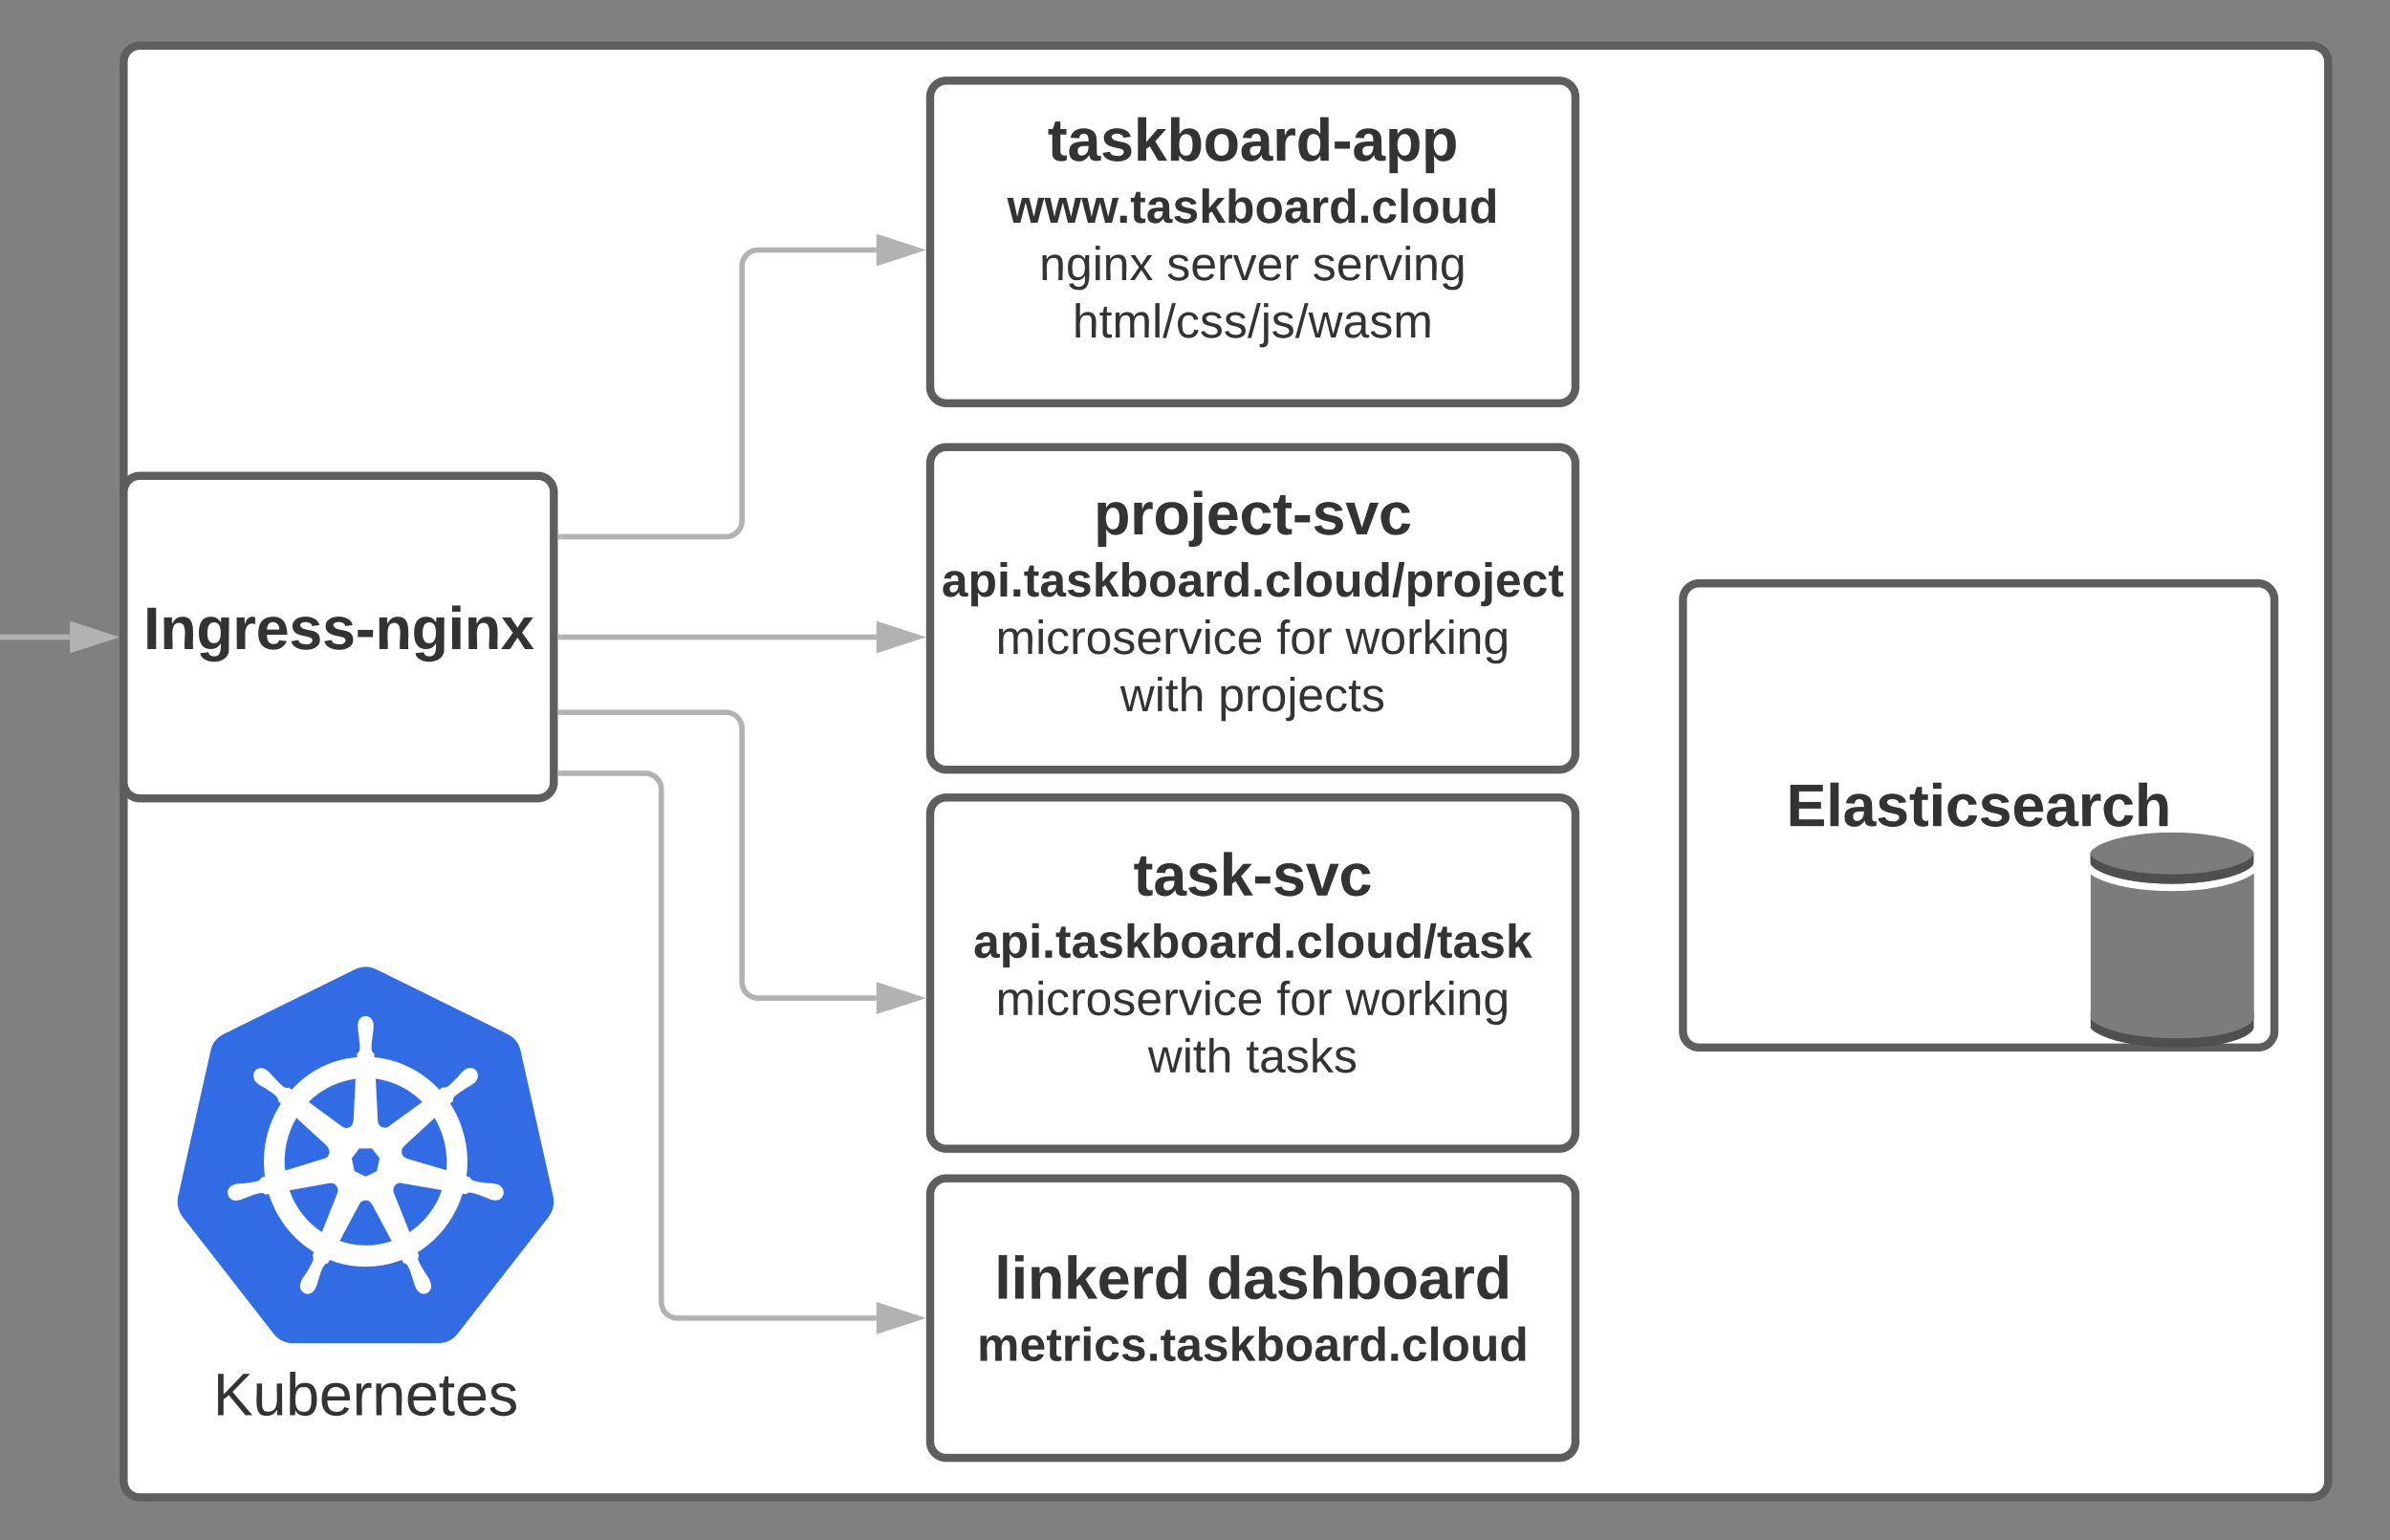 <svg xmlns="http://www.w3.org/2000/svg" xmlns:xlink="http://www.w3.org/1999/xlink" xmlns:lucid="lucid" width="889" height="573"><rect width="100%" height="100%" fill="#808080" stroke="none"/><g transform="translate(-634 -183)" lucid:page-tab-id="0_0"><path d="M680 206c0-3.3 2.7-6 6-6h808c3.3 0 6 2.7 6 6v528c0 3.3-2.7 6-6 6H686c-3.3 0-6-2.7-6-6z" stroke="#5e5e5e" stroke-width="3" fill="#fff"/><path d="M769.58 542.67c-1.4.14-2.52.42-3.64.98l-48.58 23.94c-2.66 1.25-4.48 3.5-5.04 6.43l-12.04 53.9c-.56 2.52-.14 5.04 1.26 7.28.14.3.28.43.56.7l33.6 43.13c1.82 2.38 4.34 3.64 7.28 3.64h54.04c2.94 0 5.46-1.26 7.28-3.64l33.6-43.12c1.82-2.37 2.52-5.17 1.82-8.1l-12.04-53.77c-.56-2.94-2.38-5.18-5.04-6.44l-48.58-23.95c-1.54-.7-2.94-1.12-4.48-.98z" stroke="#fff" stroke-width="0" fill="#326ce5"/><path d="M770 561c-1.64 0-2.87 1.45-2.87 3.3v.94c0 1.03.2 1.86.3 2.8.3 2.06.52 3.8.42 5.47-.2.63-.62 1.14-1.03 1.56v1.24c-1.74.2-3.5.4-5.34.82-7.5 1.76-14.05 5.8-18.98 11.26-.3-.2-.92-.62-1.02-.82-.52.1-1.03.3-1.75-.1-1.33-.94-2.46-2.17-3.9-3.72-.72-.73-1.13-1.35-1.95-2.07-.2-.2-.4-.4-.6-.52-.63-.5-1.35-.82-2.07-.82-.9 0-1.73.3-2.34 1.03-1.03 1.34-.62 3.3.7 4.44l.12.1c.1.1.4.3.5.42.93.62 1.65 1.03 2.47 1.44 1.75 1.14 3.18 2.07 4.3 3.2.52.52.52 1.35.63 1.76l.92.83c-5.03 7.75-7.3 17.36-5.95 27.07l-1.23.42c-.3.4-.72 1.03-1.23 1.24-1.55.5-3.2.72-5.25.93-.92.1-1.74 0-2.77.2-.2 0-.5.12-.82.22-1.74.4-2.87 2.07-2.46 3.62.3 1.65 1.95 2.58 3.7 2.27 0 0 .1 0 .1-.1.3 0 .6-.1.82-.1.92-.3 1.64-.72 2.56-1.03 1.95-.72 3.5-1.34 5.13-1.55.63-.1 1.35.4 1.65.62l1.24-.3c2.96 9.4 9 16.94 16.8 21.7l-.5 1.23c.2.52.4 1.24.2 1.76-.5 1.44-1.53 3.1-2.56 4.85-.62.83-1.13 1.45-1.64 2.38-.1.2-.2.62-.3.83-.83 1.64-.2 3.5 1.22 4.22 1.44.73 3.18 0 4-1.65.1-.2.3-.52.4-.83.42-.93.53-1.75.83-2.68.72-1.97 1.13-4.14 2.26-5.38.32-.4.73-.5 1.24-.62l.62-1.24c6.77 2.7 14.36 3.3 21.96 1.55 1.64-.4 3.38-.93 4.92-1.55.2.42.62 1.04.62 1.14.5.2 1.13.3 1.54.93.82 1.44 1.33 3.1 1.95 5.05.3.93.5 1.86.92 2.8.1.2.2.5.3.72.83 1.65 2.57 2.48 4 1.75 1.45-.72 2.06-2.58 1.24-4.23-.1-.32-.2-.63-.3-.84-.5-.93-1.02-1.55-1.54-2.38-1.13-1.86-2.05-3.3-2.66-4.85-.2-.73.1-1.24.3-1.76-.2-.1-.4-.83-.5-1.14 8-4.96 13.94-12.8 16.7-21.8.43 0 1.04.2 1.35.2.4-.3.82-.72 1.54-.6 1.63.2 3.17.8 5.12 1.54.92.3 1.64.72 2.56 1.03.2.1.52.1.82.2h.1c1.75.42 3.4-.6 3.7-2.16.4-1.66-.72-3.3-2.46-3.72-.2 0-.62-.1-.82-.2-1.03-.22-1.85-.1-2.77-.22-2.06-.2-3.7-.4-5.24-.93-.6-.2-1-.93-1.22-1.24l-1.23-.4c.62-4.56.5-9.2-.6-13.96-1.04-4.75-2.9-9.2-5.45-13.02.3-.3.92-.83 1.02-.93.1-.62 0-1.14.62-1.76 1.13-1.03 2.56-1.96 4.3-3.1.83-.5 1.55-.82 2.37-1.44.2-.2.52-.42.73-.52 1.33-1.13 1.64-3.2.72-4.44-1.03-1.34-2.98-1.45-4.42-.3-.2.2-.4.4-.6.5-.83.73-1.24 1.45-1.96 2.18-1.44 1.44-2.57 2.68-3.9 3.6-.62.32-1.44.22-1.75.22l-1.12.82c-6.37-6.8-14.88-11.15-24.22-12.08v-1.35c-.4-.3-.92-.62-1.03-1.44-.1-1.65.1-3.4.42-5.47.1-.93.3-1.76.3-2.8v-.92c0-1.85-1.23-3.3-2.87-3.3zm-3.7 23.25l-.8 15.8h-.12c0 1.46-1.13 2.6-2.56 2.6-.52 0-1.03-.2-1.44-.52h-.1l-12.52-9.2c3.9-3.93 8.82-6.72 14.47-8.06 1.02-.3 2.05-.4 3.08-.62zm7.4 0c6.56.83 12.72 3.93 17.44 8.68l-12.52 9.1c-1.13.82-2.67.6-3.5-.52-.4-.4-.6-.92-.6-1.44zm-29.45 14.57l11.5 10.54-.1.1c1 .93 1.22 2.48.4 3.62-.4.52-.83.72-1.34.93h-.1l-14.56 4.45c-.82-7.02.82-13.95 4.2-19.63zm51.4 0c1.75 2.9 2.98 6 3.8 9.5.72 3.42.92 6.72.6 10.03L785.3 614v-.1c-1.35-.3-2.17-1.75-1.86-3.1.2-.6.4-1.03.82-1.44l11.4-10.54zm-28 11.37h4.7l2.88 3.7-1.02 4.76-4.2 2.07-4.2-2.07-1.03-4.75zM782.7 623c.1 0 .3 0 .52.1h.1l15.08 2.6c-2.15 6.4-6.46 11.97-12.1 15.7l-5.85-14.68c-.52-1.24 0-2.8 1.23-3.4.3-.22.6-.22 1.02-.32zm-25.55.1c1.24 0 2.26.83 2.47 2.07.2.52.1 1.14-.1 1.65l-5.75 14.57c-5.55-3.62-9.86-9-12.12-15.6l14.98-2.7h.5zm12.73 6.4c.4-.1.82 0 1.23.22.5.3.92.62 1.13 1.13h.1l7.4 13.85c-1.04.3-1.96.62-3 .83-5.63 1.34-11.27.93-16.4-.93l7.38-13.75c.4-.82 1.23-1.34 2.16-1.34z" stroke="#fff" stroke-width=".05" fill="#fff"/><use xlink:href="#a" transform="matrix(1,0,0,1,670,691.667) translate(43.241 17.778)"/><path d="M680 366c0-3.3 2.7-6 6-6h148c3.3 0 6 2.7 6 6v108c0 3.3-2.7 6-6 6H686c-3.3 0-6-2.7-6-6z" stroke="#5e5e5e" stroke-width="3" fill="#fff"/><use xlink:href="#b" transform="matrix(1,0,0,1,692,372) translate(-4.654 52.444)"/><path d="M980 219c0-3.3 2.7-6 6-6h228c3.3 0 6 2.7 6 6v108c0 3.3-2.7 6-6 6H986c-3.3 0-6-2.7-6-6z" stroke="#5e5e5e" stroke-width="3" fill="#fff"/><use xlink:href="#c" transform="matrix(1,0,0,1,992,225) translate(31.673 17.778)"/><use xlink:href="#d" transform="matrix(1,0,0,1,992,225) translate(16.642 40.889)"/><use xlink:href="#e" transform="matrix(1,0,0,1,992,225) translate(28.617 62.222)"/><use xlink:href="#f" transform="matrix(1,0,0,1,992,225) translate(75.975 62.222)"/><use xlink:href="#g" transform="matrix(1,0,0,1,992,225) translate(130.198 62.222)"/><use xlink:href="#h" transform="matrix(1,0,0,1,992,225) translate(40.963 83.556)"/><path d="M980 355.33c0-3.3 2.7-6 6-6h228c3.3 0 6 2.7 6 6v108c0 3.32-2.7 6-6 6H986c-3.3 0-6-2.68-6-6z" stroke="#5e5e5e" stroke-width="3" fill="#fff"/><use xlink:href="#i" transform="matrix(1,0,0,1,992,361.333) translate(48.864 20.444)"/><use xlink:href="#j" transform="matrix(1,0,0,1,992,361.333) translate(-7.778 43.556)"/><use xlink:href="#k" transform="matrix(1,0,0,1,992,361.333) translate(12.42 64.889)"/><use xlink:href="#l" transform="matrix(1,0,0,1,992,361.333) translate(116.864 64.889)"/><use xlink:href="#m" transform="matrix(1,0,0,1,992,361.333) translate(142.494 64.889)"/><use xlink:href="#n" transform="matrix(1,0,0,1,992,361.333) translate(58.716 86.222)"/><use xlink:href="#o" transform="matrix(1,0,0,1,992,361.333) translate(95.16 86.222)"/><path d="M980 485.67c0-3.32 2.7-6 6-6h228c3.3 0 6 2.68 6 6v118.66c0 3.32-2.7 6-6 6H986c-3.3 0-6-2.68-6-6z" stroke="#5e5e5e" stroke-width="3" fill="#fff"/><use xlink:href="#p" transform="matrix(1,0,0,1,992,491.667) translate(63.617 24.465)"/><use xlink:href="#q" transform="matrix(1,0,0,1,992,491.667) translate(4.025 47.576)"/><use xlink:href="#k" transform="matrix(1,0,0,1,992,491.667) translate(12.42 68.91)"/><use xlink:href="#l" transform="matrix(1,0,0,1,992,491.667) translate(116.864 68.91)"/><use xlink:href="#m" transform="matrix(1,0,0,1,992,491.667) translate(142.494 68.91)"/><use xlink:href="#n" transform="matrix(1,0,0,1,992,491.667) translate(69.037 90.243)"/><use xlink:href="#r" transform="matrix(1,0,0,1,992,491.667) translate(105.481 90.243)"/><path d="M1260 406c0-3.3 2.7-6 6-6h208c3.3 0 6 2.7 6 6v160.67c0 3.3-2.7 6-6 6h-208c-3.3 0-6-2.7-6-6z" stroke="#5e5e5e" stroke-width="3" fill="#fff"/><use xlink:href="#s" transform="matrix(1,0,0,1,1272,412) translate(26.457 78.309)"/><path d="M1472.3 500v3.94c0 1.8-5 4.77-14.4 6.47-5.28.94-10.56 1.38-15.9 1.37-19.6 0-30.4-5.15-30.4-7.8V500c0 2.64 10.68 7.8 30.4 7.8 5.65.03 10.38-.36 15.96-1.32 9.35-1.77 14.33-4.68 14.33-6.48z" fill="#4f4f4f"/><path d="M1480 531.23v3.47c-.53 21.45-18 38.37-39 37.8-20.28-.6-36.47-17.1-37-37.8v-3.47h76z" fill-opacity="0"/><path d="M1472.04 500.73v4c-1.04 1.74-5.9 4.2-14.16 5.66-5.22.94-10.57 1.37-15.9 1.37-19.63 0-30.38-5.16-30.38-7.77v-4c0 2.62 10.7 7.78 30.37 7.78 5.65.07 10.45-.37 15.97-1.3 8.33-1.46 13.12-3.93 14.22-5.75m.06 58.5c.06-.16.12-.3.12-.52v6.62l-.06.3c-.06.06-.12.2-.18.35v.08l-.2.2-.23.38-.24.3-.43.28-.36.3-.43.36-.47.22-.6.36-.5.3-.85.36-.48.22-1.52.58-.55.14-1.2.37-.8.22-1.16.3-.9.2-1.28.3-1.04.15-1.4.3-1.16.13-1.58.15-1.15.15-1.88.14-1.23.15-2.12.06h-4.56c-11.06 0-19.38-1.38-24.9-3.2-4.02-1.45-6.94-3.05-7.24-4.2v-6.33c.3 1.16 2.86 2.6 6.44 4l-.06-.37c8.74 2.76 16.52 3.92 25.7 3.92h4.55l2.17-.07 1.16-.06 1.82-.22 1.15-.07 1.64-.22 1.04-.15 1.5-.2 6.94-1.76c.55-.22 1.1-.36 1.58-.58l1.33-.58.3-.22.86-.43.3-.2.6-.38.24-.2.5-.45.17-.14.37-.44v-.3l.25-.58z" fill="#4f4f4f"/><path d="M1442 492.67c5.34-.05 10.68.4 15.96 1.32 9.35 1.7 14.33 4.64 14.33 6.48 0 1.85-5 4.72-14.4 6.43-5.28.9-10.56 1.37-15.9 1.33-19.6 0-30.4-5.15-30.4-7.78 0-2.65 10.74-7.78 30.4-7.78z" fill="#7d7c7c"/><path d="M1457.5 513.2c-.84.18-1.63.24-2.48.42-.42 0-.85.13-1.34.2l-2.3.23c-.55 0-1.1.13-1.58.13l-3.04.18h-.55c-1.2 0-2.42.06-3.7.12h-.78c-12.03 0-24.18-2.14-30.07-6.2v53.53c.3 1.23 3.22 2.83 7.23 4.24 5.4 1.78 13.8 3.2 24.84 3.2 20.23.05 28.67-4.98 28.67-7.68v-53.64c-3.17 2.2-8.27 4.1-14.9 5.27z" fill="#7d7c7c"/><path d="M980 627.33c0-3.3 2.7-6 6-6h228c3.3 0 6 2.7 6 6v92c0 3.32-2.7 6-6 6H986c-3.3 0-6-2.68-6-6z" stroke="#5e5e5e" stroke-width="3" fill="#fff"/><g><use xlink:href="#t" transform="matrix(1,0,0,1,992,633.333) translate(11.92 32.778)"/><use xlink:href="#u" transform="matrix(1,0,0,1,992,633.333) translate(90.809 32.778)"/><use xlink:href="#v" transform="matrix(1,0,0,1,992,633.333) translate(5.481 55.889)"/></g><path d="M521 420h139M521.03 420H520" stroke="#b2b2b2" stroke-width="2" fill="none"/><path d="M675.26 420L661 424.62v-9.27z" stroke="#b2b2b2" stroke-width="2" fill="#b2b2b2"/><path d="M842.5 420H960" stroke="#b2b2b2" stroke-width="2" fill="none"/><path d="M842.53 421h-1.03v-2h1.03z" fill="#b2b2b2"/><path d="M975.26 420L961 424.64v-9.28z" stroke="#b2b2b2" stroke-width="2" fill="#b2b2b2"/><path d="M842.5 382.67H904c3.3 0 6-2.7 6-6V282c0-3.3 2.7-6 6-6h44" stroke="#b2b2b2" stroke-width="2" fill="none"/><path d="M842.53 383.67h-1.03v-2h1.03z" fill="#b2b2b2"/><path d="M975.26 276L961 280.64v-9.28z" stroke="#b2b2b2" stroke-width="2" fill="#b2b2b2"/><path d="M842.5 448H904c3.3 0 6 2.7 6 6v94.28c0 3.3 2.7 6 6 6h44" stroke="#b2b2b2" stroke-width="2" fill="none"/><path d="M842.53 449h-1.03v-2h1.03z" fill="#b2b2b2"/><path d="M975.26 554.28L961 558.9v-9.26z" stroke="#b2b2b2" stroke-width="2" fill="#b2b2b2"/><path d="M842.5 470.67H874c3.3 0 6 2.68 6 6v190.66c0 3.32 2.7 6 6 6h74" stroke="#b2b2b2" stroke-width="2" fill="none"/><path d="M842.53 471.67h-1.03v-2h1.03z" fill="#b2b2b2"/><path d="M975.26 673.33L961 677.97v-9.27z" stroke="#b2b2b2" stroke-width="2" fill="#b2b2b2"/><defs><path fill="#333" d="M194 0L95-120 63-95V0H30v-248h33v124l119-124h40L117-140 236 0h-42" id="w"/><path fill="#333" d="M84 4C-5 8 30-112 23-190h32v120c0 31 7 50 39 49 72-2 45-101 50-169h31l1 190h-30c-1-10 1-25-2-33-11 22-28 36-60 37" id="x"/><path fill="#333" d="M115-194c53 0 69 39 70 98 0 66-23 100-70 100C84 3 66-7 56-30L54 0H23l1-261h32v101c10-23 28-34 59-34zm-8 174c40 0 45-34 45-75 0-40-5-75-45-74-42 0-51 32-51 76 0 43 10 73 51 73" id="y"/><path fill="#333" d="M100-194c63 0 86 42 84 106H49c0 40 14 67 53 68 26 1 43-12 49-29l28 8c-11 28-37 45-77 45C44 4 14-33 15-96c1-61 26-98 85-98zm52 81c6-60-76-77-97-28-3 7-6 17-6 28h103" id="z"/><path fill="#333" d="M114-163C36-179 61-72 57 0H25l-1-190h30c1 12-1 29 2 39 6-27 23-49 58-41v29" id="A"/><path fill="#333" d="M117-194c89-4 53 116 60 194h-32v-121c0-31-8-49-39-48C34-167 62-67 57 0H25l-1-190h30c1 10-1 24 2 32 11-22 29-35 61-36" id="B"/><path fill="#333" d="M59-47c-2 24 18 29 38 22v24C64 9 27 4 27-40v-127H5v-23h24l9-43h21v43h35v23H59v120" id="C"/><path fill="#333" d="M135-143c-3-34-86-38-87 0 15 53 115 12 119 90S17 21 10-45l28-5c4 36 97 45 98 0-10-56-113-15-118-90-4-57 82-63 122-42 12 7 21 19 24 35" id="D"/><g id="a"><use transform="matrix(0.062,0,0,0.062,0,0)" xlink:href="#w"/><use transform="matrix(0.062,0,0,0.062,14.815,0)" xlink:href="#x"/><use transform="matrix(0.062,0,0,0.062,27.16,0)" xlink:href="#y"/><use transform="matrix(0.062,0,0,0.062,39.506,0)" xlink:href="#z"/><use transform="matrix(0.062,0,0,0.062,51.852,0)" xlink:href="#A"/><use transform="matrix(0.062,0,0,0.062,59.198,0)" xlink:href="#B"/><use transform="matrix(0.062,0,0,0.062,71.543,0)" xlink:href="#z"/><use transform="matrix(0.062,0,0,0.062,83.889,0)" xlink:href="#C"/><use transform="matrix(0.062,0,0,0.062,90.062,0)" xlink:href="#z"/><use transform="matrix(0.062,0,0,0.062,102.407,0)" xlink:href="#D"/></g><path fill="#333" d="M24 0v-248h52V0H24" id="E"/><path fill="#333" d="M135-194c87-1 58 113 63 194h-50c-7-57 23-157-34-157-59 0-34 97-39 157H25l-1-190h47c2 12-1 28 3 38 12-26 28-41 61-42" id="F"/><path fill="#333" d="M195-6C206 82 75 100 31 46c-4-6-6-13-8-21l49-6c3 16 16 24 34 25 40 0 42-37 40-79-11 22-30 35-61 35-53 0-70-43-70-97 0-56 18-96 73-97 30 0 46 14 59 34l2-30h47zm-90-29c32 0 41-27 41-63 0-35-9-62-40-62-32 0-39 29-40 63 0 36 9 62 39 62" id="G"/><path fill="#333" d="M135-150c-39-12-60 13-60 57V0H25l-1-190h47c2 13-1 29 3 40 6-28 27-53 61-41v41" id="H"/><path fill="#333" d="M185-48c-13 30-37 53-82 52C43 2 14-33 14-96s30-98 90-98c62 0 83 45 84 108H66c0 31 8 55 39 56 18 0 30-7 34-22zm-45-69c5-46-57-63-70-21-2 6-4 13-4 21h74" id="I"/><path fill="#333" d="M137-138c1-29-70-34-71-4 15 46 118 7 119 86 1 83-164 76-172 9l43-7c4 19 20 25 44 25 33 8 57-30 24-41C81-84 22-81 20-136c-2-80 154-74 161-7" id="J"/><path fill="#333" d="M14-72v-43h91v43H14" id="K"/><path fill="#333" d="M25-224v-37h50v37H25zM25 0v-190h50V0H25" id="L"/><path fill="#333" d="M144 0l-44-69L55 0H2l70-98-66-92h53l41 62 40-62h54l-67 91 71 99h-54" id="M"/><g id="b"><use transform="matrix(0.062,0,0,0.062,0,0)" xlink:href="#E"/><use transform="matrix(0.062,0,0,0.062,6.173,0)" xlink:href="#F"/><use transform="matrix(0.062,0,0,0.062,19.691,0)" xlink:href="#G"/><use transform="matrix(0.062,0,0,0.062,33.21,0)" xlink:href="#H"/><use transform="matrix(0.062,0,0,0.062,41.852,0)" xlink:href="#I"/><use transform="matrix(0.062,0,0,0.062,54.198,0)" xlink:href="#J"/><use transform="matrix(0.062,0,0,0.062,66.543,0)" xlink:href="#J"/><use transform="matrix(0.062,0,0,0.062,78.889,0)" xlink:href="#K"/><use transform="matrix(0.062,0,0,0.062,86.235,0)" xlink:href="#F"/><use transform="matrix(0.062,0,0,0.062,99.753,0)" xlink:href="#G"/><use transform="matrix(0.062,0,0,0.062,113.272,0)" xlink:href="#L"/><use transform="matrix(0.062,0,0,0.062,119.444,0)" xlink:href="#F"/><use transform="matrix(0.062,0,0,0.062,132.963,0)" xlink:href="#M"/></g><path fill="#333" d="M115-3C79 11 28 4 28-45v-112H4v-33h27l15-45h31v45h36v33H77v99c-1 23 16 31 38 25v30" id="N"/><path fill="#333" d="M133-34C117-15 103 5 69 4 32 3 11-16 11-54c-1-60 55-63 116-61 1-26-3-47-28-47-18 1-26 9-28 27l-52-2c7-38 36-58 82-57s74 22 75 68l1 82c-1 14 12 18 25 15v27c-30 8-71 5-69-32zm-48 3c29 0 43-24 42-57-32 0-66-3-65 30 0 17 8 27 23 27" id="O"/><path fill="#333" d="M147 0L96-86 75-71V0H25v-261h50v150l67-79h53l-66 74L201 0h-54" id="P"/><path fill="#333" d="M135-194c52 0 70 43 70 98 0 56-19 99-73 100-30 1-46-15-58-35L72 0H24l1-261h50v104c11-23 29-37 60-37zM114-30c31 0 40-27 40-66 0-37-7-63-39-63s-41 28-41 65c0 36 8 64 40 64" id="Q"/><path fill="#333" d="M110-194c64 0 96 36 96 99 0 64-35 99-97 99-61 0-95-36-95-99 0-62 34-99 96-99zm-1 164c35 0 45-28 45-65 0-40-10-65-43-65-34 0-45 26-45 65 0 36 10 65 43 65" id="R"/><path fill="#333" d="M88-194c31-1 46 15 58 34l-1-101h50l1 261h-48c-2-10 0-23-3-31C134-8 116 4 84 4 32 4 16-41 15-95c0-56 19-97 73-99zm17 164c33 0 40-30 41-66 1-37-9-64-41-64s-38 30-39 65c0 43 13 65 39 65" id="S"/><path fill="#333" d="M135-194c53 0 70 44 70 98 0 56-19 98-73 100-31 1-45-17-59-34 3 33 2 69 2 105H25l-1-265h48c2 10 0 23 3 31 11-24 29-35 60-35zM114-30c33 0 39-31 40-66 0-38-9-64-40-64-56 0-55 130 0 130" id="T"/><g id="c"><use transform="matrix(0.062,0,0,0.062,0,0)" xlink:href="#N"/><use transform="matrix(0.062,0,0,0.062,7.346,0)" xlink:href="#O"/><use transform="matrix(0.062,0,0,0.062,19.691,0)" xlink:href="#J"/><use transform="matrix(0.062,0,0,0.062,32.037,0)" xlink:href="#P"/><use transform="matrix(0.062,0,0,0.062,44.383,0)" xlink:href="#Q"/><use transform="matrix(0.062,0,0,0.062,57.901,0)" xlink:href="#R"/><use transform="matrix(0.062,0,0,0.062,71.42,0)" xlink:href="#O"/><use transform="matrix(0.062,0,0,0.062,83.765,0)" xlink:href="#H"/><use transform="matrix(0.062,0,0,0.062,92.407,0)" xlink:href="#S"/><use transform="matrix(0.062,0,0,0.062,105.926,0)" xlink:href="#K"/><use transform="matrix(0.062,0,0,0.062,113.272,0)" xlink:href="#O"/><use transform="matrix(0.062,0,0,0.062,125.617,0)" xlink:href="#T"/><use transform="matrix(0.062,0,0,0.062,139.136,0)" xlink:href="#T"/></g><path fill="#333" d="M231 0h-52l-39-155L100 0H48L-1-190h46L77-45c9-52 24-97 36-145h53l37 145 32-145h46" id="U"/><path fill="#333" d="M24 0v-54h51V0H24" id="V"/><path fill="#333" d="M190-63c-7 42-38 67-86 67-59 0-84-38-90-98-12-110 154-137 174-36l-49 2c-2-19-15-32-35-32-30 0-35 28-38 64-6 74 65 87 74 30" id="W"/><path fill="#333" d="M25 0v-261h50V0H25" id="X"/><path fill="#333" d="M85 4C-2 5 27-109 22-190h50c7 57-23 150 33 157 60-5 35-97 40-157h50l1 190h-47c-2-12 1-28-3-38-12 25-28 42-61 42" id="Y"/><g id="d"><use transform="matrix(0.049,0,0,0.049,0,0)" xlink:href="#U"/><use transform="matrix(0.049,0,0,0.049,13.827,0)" xlink:href="#U"/><use transform="matrix(0.049,0,0,0.049,27.654,0)" xlink:href="#U"/><use transform="matrix(0.049,0,0,0.049,40.84,0)" xlink:href="#V"/><use transform="matrix(0.049,0,0,0.049,45.778,0)" xlink:href="#N"/><use transform="matrix(0.049,0,0,0.049,51.654,0)" xlink:href="#O"/><use transform="matrix(0.049,0,0,0.049,61.531,0)" xlink:href="#J"/><use transform="matrix(0.049,0,0,0.049,71.407,0)" xlink:href="#P"/><use transform="matrix(0.049,0,0,0.049,81.284,0)" xlink:href="#Q"/><use transform="matrix(0.049,0,0,0.049,92.099,0)" xlink:href="#R"/><use transform="matrix(0.049,0,0,0.049,102.914,0)" xlink:href="#O"/><use transform="matrix(0.049,0,0,0.049,112.79,0)" xlink:href="#H"/><use transform="matrix(0.049,0,0,0.049,119.704,0)" xlink:href="#S"/><use transform="matrix(0.049,0,0,0.049,130.519,0)" xlink:href="#V"/><use transform="matrix(0.049,0,0,0.049,135.457,0)" xlink:href="#W"/><use transform="matrix(0.049,0,0,0.049,145.333,0)" xlink:href="#X"/><use transform="matrix(0.049,0,0,0.049,150.272,0)" xlink:href="#R"/><use transform="matrix(0.049,0,0,0.049,161.086,0)" xlink:href="#Y"/><use transform="matrix(0.049,0,0,0.049,171.901,0)" xlink:href="#S"/></g><path fill="#333" d="M177-190C167-65 218 103 67 71c-23-6-38-20-44-43l32-5c15 47 100 32 89-28v-30C133-14 115 1 83 1 29 1 15-40 15-95c0-56 16-97 71-98 29-1 48 16 59 35 1-10 0-23 2-32h30zM94-22c36 0 50-32 50-73 0-42-14-75-50-75-39 0-46 34-46 75s6 73 46 73" id="Z"/><path fill="#333" d="M24-231v-30h32v30H24zM24 0v-190h32V0H24" id="aa"/><path fill="#333" d="M141 0L90-78 38 0H4l68-98-65-92h35l48 74 47-74h35l-64 92 68 98h-35" id="ab"/><g id="e"><use transform="matrix(0.049,0,0,0.049,0,0)" xlink:href="#B"/><use transform="matrix(0.049,0,0,0.049,9.877,0)" xlink:href="#Z"/><use transform="matrix(0.049,0,0,0.049,19.753,0)" xlink:href="#aa"/><use transform="matrix(0.049,0,0,0.049,23.654,0)" xlink:href="#B"/><use transform="matrix(0.049,0,0,0.049,33.531,0)" xlink:href="#ab"/></g><path fill="#333" d="M108 0H70L1-190h34L89-25l56-165h34" id="ac"/><g id="f"><use transform="matrix(0.049,0,0,0.049,0,0)" xlink:href="#D"/><use transform="matrix(0.049,0,0,0.049,8.889,0)" xlink:href="#z"/><use transform="matrix(0.049,0,0,0.049,18.765,0)" xlink:href="#A"/><use transform="matrix(0.049,0,0,0.049,24.642,0)" xlink:href="#ac"/><use transform="matrix(0.049,0,0,0.049,33.531,0)" xlink:href="#z"/><use transform="matrix(0.049,0,0,0.049,43.407,0)" xlink:href="#A"/></g><g id="g"><use transform="matrix(0.049,0,0,0.049,0,0)" xlink:href="#D"/><use transform="matrix(0.049,0,0,0.049,8.889,0)" xlink:href="#z"/><use transform="matrix(0.049,0,0,0.049,18.765,0)" xlink:href="#A"/><use transform="matrix(0.049,0,0,0.049,24.642,0)" xlink:href="#ac"/><use transform="matrix(0.049,0,0,0.049,33.531,0)" xlink:href="#aa"/><use transform="matrix(0.049,0,0,0.049,37.432,0)" xlink:href="#B"/><use transform="matrix(0.049,0,0,0.049,47.309,0)" xlink:href="#Z"/></g><path fill="#333" d="M106-169C34-169 62-67 57 0H25v-261h32l-1 103c12-21 28-36 61-36 89 0 53 116 60 194h-32v-121c2-32-8-49-39-48" id="ad"/><path fill="#333" d="M210-169c-67 3-38 105-44 169h-31v-121c0-29-5-50-35-48C34-165 62-65 56 0H25l-1-190h30c1 10-1 24 2 32 10-44 99-50 107 0 11-21 27-35 58-36 85-2 47 119 55 194h-31v-121c0-29-5-49-35-48" id="ae"/><path fill="#333" d="M24 0v-261h32V0H24" id="af"/><path fill="#333" d="M0 4l72-265h28L28 4H0" id="ag"/><path fill="#333" d="M96-169c-40 0-48 33-48 73s9 75 48 75c24 0 41-14 43-38l32 2c-6 37-31 61-74 61-59 0-76-41-82-99-10-93 101-131 147-64 4 7 5 14 7 22l-32 3c-4-21-16-35-41-35" id="ah"/><path fill="#333" d="M24-231v-30h32v30H24zM-9 49c24 4 33-6 33-30v-209h32V24c2 40-23 58-65 49V49" id="ai"/><path fill="#333" d="M206 0h-36l-40-164L89 0H53L-1-190h32L70-26l43-164h34l41 164 42-164h31" id="aj"/><path fill="#333" d="M141-36C126-15 110 5 73 4 37 3 15-17 15-53c-1-64 63-63 125-63 3-35-9-54-41-54-24 1-41 7-42 31l-33-3c5-37 33-52 76-52 45 0 72 20 72 64v82c-1 20 7 32 28 27v20c-31 9-61-2-59-35zM48-53c0 20 12 33 32 33 41-3 63-29 60-74-43 2-92-5-92 41" id="ak"/><g id="h"><use transform="matrix(0.049,0,0,0.049,0,0)" xlink:href="#ad"/><use transform="matrix(0.049,0,0,0.049,9.877,0)" xlink:href="#C"/><use transform="matrix(0.049,0,0,0.049,14.815,0)" xlink:href="#ae"/><use transform="matrix(0.049,0,0,0.049,29.58,0)" xlink:href="#af"/><use transform="matrix(0.049,0,0,0.049,33.481,0)" xlink:href="#ag"/><use transform="matrix(0.049,0,0,0.049,38.42,0)" xlink:href="#ah"/><use transform="matrix(0.049,0,0,0.049,47.309,0)" xlink:href="#D"/><use transform="matrix(0.049,0,0,0.049,56.198,0)" xlink:href="#D"/><use transform="matrix(0.049,0,0,0.049,65.086,0)" xlink:href="#ag"/><use transform="matrix(0.049,0,0,0.049,70.025,0)" xlink:href="#ai"/><use transform="matrix(0.049,0,0,0.049,73.926,0)" xlink:href="#D"/><use transform="matrix(0.049,0,0,0.049,82.815,0)" xlink:href="#ag"/><use transform="matrix(0.049,0,0,0.049,87.753,0)" xlink:href="#aj"/><use transform="matrix(0.049,0,0,0.049,100.543,0)" xlink:href="#ak"/><use transform="matrix(0.049,0,0,0.049,110.42,0)" xlink:href="#D"/><use transform="matrix(0.049,0,0,0.049,119.309,0)" xlink:href="#ae"/></g><path fill="#333" d="M25-224v-37h50v37H25zM75 22c2 45-34 59-81 51V38c22 5 31-5 31-27v-201h50V22" id="al"/><path fill="#333" d="M128 0H69L1-190h53L99-40l48-150h52" id="am"/><g id="i"><use transform="matrix(0.062,0,0,0.062,0,0)" xlink:href="#T"/><use transform="matrix(0.062,0,0,0.062,13.519,0)" xlink:href="#H"/><use transform="matrix(0.062,0,0,0.062,22.16,0)" xlink:href="#R"/><use transform="matrix(0.062,0,0,0.062,35.679,0)" xlink:href="#al"/><use transform="matrix(0.062,0,0,0.062,41.852,0)" xlink:href="#I"/><use transform="matrix(0.062,0,0,0.062,54.198,0)" xlink:href="#W"/><use transform="matrix(0.062,0,0,0.062,66.543,0)" xlink:href="#N"/><use transform="matrix(0.062,0,0,0.062,73.889,0)" xlink:href="#K"/><use transform="matrix(0.062,0,0,0.062,81.235,0)" xlink:href="#J"/><use transform="matrix(0.062,0,0,0.062,93.58,0)" xlink:href="#am"/><use transform="matrix(0.062,0,0,0.062,105.926,0)" xlink:href="#W"/></g><path fill="#333" d="M4 7l51-268h42L46 7H4" id="an"/><g id="j"><use transform="matrix(0.049,0,0,0.049,0,0)" xlink:href="#O"/><use transform="matrix(0.049,0,0,0.049,9.877,0)" xlink:href="#T"/><use transform="matrix(0.049,0,0,0.049,20.691,0)" xlink:href="#L"/><use transform="matrix(0.049,0,0,0.049,25.63,0)" xlink:href="#V"/><use transform="matrix(0.049,0,0,0.049,30.568,0)" xlink:href="#N"/><use transform="matrix(0.049,0,0,0.049,36.444,0)" xlink:href="#O"/><use transform="matrix(0.049,0,0,0.049,46.321,0)" xlink:href="#J"/><use transform="matrix(0.049,0,0,0.049,56.198,0)" xlink:href="#P"/><use transform="matrix(0.049,0,0,0.049,66.074,0)" xlink:href="#Q"/><use transform="matrix(0.049,0,0,0.049,76.889,0)" xlink:href="#R"/><use transform="matrix(0.049,0,0,0.049,87.704,0)" xlink:href="#O"/><use transform="matrix(0.049,0,0,0.049,97.58,0)" xlink:href="#H"/><use transform="matrix(0.049,0,0,0.049,104.494,0)" xlink:href="#S"/><use transform="matrix(0.049,0,0,0.049,115.309,0)" xlink:href="#V"/><use transform="matrix(0.049,0,0,0.049,120.247,0)" xlink:href="#W"/><use transform="matrix(0.049,0,0,0.049,130.123,0)" xlink:href="#X"/><use transform="matrix(0.049,0,0,0.049,135.062,0)" xlink:href="#R"/><use transform="matrix(0.049,0,0,0.049,145.877,0)" xlink:href="#Y"/><use transform="matrix(0.049,0,0,0.049,156.691,0)" xlink:href="#S"/><use transform="matrix(0.049,0,0,0.049,167.506,0)" xlink:href="#an"/><use transform="matrix(0.049,0,0,0.049,172.444,0)" xlink:href="#T"/><use transform="matrix(0.049,0,0,0.049,183.259,0)" xlink:href="#H"/><use transform="matrix(0.049,0,0,0.049,190.173,0)" xlink:href="#R"/><use transform="matrix(0.049,0,0,0.049,200.988,0)" xlink:href="#al"/><use transform="matrix(0.049,0,0,0.049,205.926,0)" xlink:href="#I"/><use transform="matrix(0.049,0,0,0.049,215.802,0)" xlink:href="#W"/><use transform="matrix(0.049,0,0,0.049,225.679,0)" xlink:href="#N"/></g><path fill="#333" d="M100-194c62-1 85 37 85 99 1 63-27 99-86 99S16-35 15-95c0-66 28-99 85-99zM99-20c44 1 53-31 53-75 0-43-8-75-51-75s-53 32-53 75 10 74 51 75" id="ao"/><g id="k"><use transform="matrix(0.049,0,0,0.049,0,0)" xlink:href="#ae"/><use transform="matrix(0.049,0,0,0.049,14.765,0)" xlink:href="#aa"/><use transform="matrix(0.049,0,0,0.049,18.667,0)" xlink:href="#ah"/><use transform="matrix(0.049,0,0,0.049,27.556,0)" xlink:href="#A"/><use transform="matrix(0.049,0,0,0.049,33.432,0)" xlink:href="#ao"/><use transform="matrix(0.049,0,0,0.049,43.309,0)" xlink:href="#D"/><use transform="matrix(0.049,0,0,0.049,52.198,0)" xlink:href="#z"/><use transform="matrix(0.049,0,0,0.049,62.074,0)" xlink:href="#A"/><use transform="matrix(0.049,0,0,0.049,67.951,0)" xlink:href="#ac"/><use transform="matrix(0.049,0,0,0.049,76.84,0)" xlink:href="#aa"/><use transform="matrix(0.049,0,0,0.049,80.741,0)" xlink:href="#ah"/><use transform="matrix(0.049,0,0,0.049,89.63,0)" xlink:href="#z"/></g><path fill="#333" d="M101-234c-31-9-42 10-38 44h38v23H63V0H32v-167H5v-23h27c-7-52 17-82 69-68v24" id="ap"/><g id="l"><use transform="matrix(0.049,0,0,0.049,0,0)" xlink:href="#ap"/><use transform="matrix(0.049,0,0,0.049,4.938,0)" xlink:href="#ao"/><use transform="matrix(0.049,0,0,0.049,14.815,0)" xlink:href="#A"/></g><path fill="#333" d="M143 0L79-87 56-68V0H24v-261h32v163l83-92h37l-77 82L181 0h-38" id="aq"/><g id="m"><use transform="matrix(0.049,0,0,0.049,0,0)" xlink:href="#aj"/><use transform="matrix(0.049,0,0,0.049,12.79,0)" xlink:href="#ao"/><use transform="matrix(0.049,0,0,0.049,22.667,0)" xlink:href="#A"/><use transform="matrix(0.049,0,0,0.049,28.543,0)" xlink:href="#aq"/><use transform="matrix(0.049,0,0,0.049,37.432,0)" xlink:href="#aa"/><use transform="matrix(0.049,0,0,0.049,41.333,0)" xlink:href="#B"/><use transform="matrix(0.049,0,0,0.049,51.21,0)" xlink:href="#Z"/></g><g id="n"><use transform="matrix(0.049,0,0,0.049,0,0)" xlink:href="#aj"/><use transform="matrix(0.049,0,0,0.049,12.79,0)" xlink:href="#aa"/><use transform="matrix(0.049,0,0,0.049,16.691,0)" xlink:href="#C"/><use transform="matrix(0.049,0,0,0.049,21.63,0)" xlink:href="#ad"/></g><path fill="#333" d="M115-194c55 1 70 41 70 98S169 2 115 4C84 4 66-9 55-30l1 105H24l-1-265h31l2 30c10-21 28-34 59-34zm-8 174c40 0 45-34 45-75s-6-73-45-74c-42 0-51 32-51 76 0 43 10 73 51 73" id="ar"/><g id="o"><use transform="matrix(0.049,0,0,0.049,0,0)" xlink:href="#ar"/><use transform="matrix(0.049,0,0,0.049,9.877,0)" xlink:href="#A"/><use transform="matrix(0.049,0,0,0.049,15.753,0)" xlink:href="#ao"/><use transform="matrix(0.049,0,0,0.049,25.63,0)" xlink:href="#ai"/><use transform="matrix(0.049,0,0,0.049,29.531,0)" xlink:href="#z"/><use transform="matrix(0.049,0,0,0.049,39.407,0)" xlink:href="#ah"/><use transform="matrix(0.049,0,0,0.049,48.296,0)" xlink:href="#C"/><use transform="matrix(0.049,0,0,0.049,53.235,0)" xlink:href="#D"/></g><g id="p"><use transform="matrix(0.062,0,0,0.062,0,0)" xlink:href="#N"/><use transform="matrix(0.062,0,0,0.062,7.346,0)" xlink:href="#O"/><use transform="matrix(0.062,0,0,0.062,19.691,0)" xlink:href="#J"/><use transform="matrix(0.062,0,0,0.062,32.037,0)" xlink:href="#P"/><use transform="matrix(0.062,0,0,0.062,44.383,0)" xlink:href="#K"/><use transform="matrix(0.062,0,0,0.062,51.728,0)" xlink:href="#J"/><use transform="matrix(0.062,0,0,0.062,64.074,0)" xlink:href="#am"/><use transform="matrix(0.062,0,0,0.062,76.42,0)" xlink:href="#W"/></g><g id="q"><use transform="matrix(0.049,0,0,0.049,0,0)" xlink:href="#O"/><use transform="matrix(0.049,0,0,0.049,9.877,0)" xlink:href="#T"/><use transform="matrix(0.049,0,0,0.049,20.691,0)" xlink:href="#L"/><use transform="matrix(0.049,0,0,0.049,25.63,0)" xlink:href="#V"/><use transform="matrix(0.049,0,0,0.049,30.568,0)" xlink:href="#N"/><use transform="matrix(0.049,0,0,0.049,36.444,0)" xlink:href="#O"/><use transform="matrix(0.049,0,0,0.049,46.321,0)" xlink:href="#J"/><use transform="matrix(0.049,0,0,0.049,56.198,0)" xlink:href="#P"/><use transform="matrix(0.049,0,0,0.049,66.074,0)" xlink:href="#Q"/><use transform="matrix(0.049,0,0,0.049,76.889,0)" xlink:href="#R"/><use transform="matrix(0.049,0,0,0.049,87.704,0)" xlink:href="#O"/><use transform="matrix(0.049,0,0,0.049,97.58,0)" xlink:href="#H"/><use transform="matrix(0.049,0,0,0.049,104.494,0)" xlink:href="#S"/><use transform="matrix(0.049,0,0,0.049,115.309,0)" xlink:href="#V"/><use transform="matrix(0.049,0,0,0.049,120.247,0)" xlink:href="#W"/><use transform="matrix(0.049,0,0,0.049,130.123,0)" xlink:href="#X"/><use transform="matrix(0.049,0,0,0.049,135.062,0)" xlink:href="#R"/><use transform="matrix(0.049,0,0,0.049,145.877,0)" xlink:href="#Y"/><use transform="matrix(0.049,0,0,0.049,156.691,0)" xlink:href="#S"/><use transform="matrix(0.049,0,0,0.049,167.506,0)" xlink:href="#an"/><use transform="matrix(0.049,0,0,0.049,172.444,0)" xlink:href="#N"/><use transform="matrix(0.049,0,0,0.049,178.321,0)" xlink:href="#O"/><use transform="matrix(0.049,0,0,0.049,188.198,0)" xlink:href="#J"/><use transform="matrix(0.049,0,0,0.049,198.074,0)" xlink:href="#P"/></g><g id="r"><use transform="matrix(0.049,0,0,0.049,0,0)" xlink:href="#C"/><use transform="matrix(0.049,0,0,0.049,4.938,0)" xlink:href="#ak"/><use transform="matrix(0.049,0,0,0.049,14.815,0)" xlink:href="#D"/><use transform="matrix(0.049,0,0,0.049,23.704,0)" xlink:href="#aq"/><use transform="matrix(0.049,0,0,0.049,32.593,0)" xlink:href="#D"/></g><path fill="#333" d="M24 0v-248h195v40H76v63h132v40H76v65h150V0H24" id="as"/><path fill="#333" d="M114-157C55-157 80-60 75 0H25v-261h50l-1 109c12-26 28-41 61-42 86-1 58 113 63 194h-50c-7-57 23-157-34-157" id="at"/><g id="s"><use transform="matrix(0.062,0,0,0.062,0,0)" xlink:href="#as"/><use transform="matrix(0.062,0,0,0.062,14.815,0)" xlink:href="#X"/><use transform="matrix(0.062,0,0,0.062,20.988,0)" xlink:href="#O"/><use transform="matrix(0.062,0,0,0.062,33.333,0)" xlink:href="#J"/><use transform="matrix(0.062,0,0,0.062,45.679,0)" xlink:href="#N"/><use transform="matrix(0.062,0,0,0.062,53.025,0)" xlink:href="#L"/><use transform="matrix(0.062,0,0,0.062,59.198,0)" xlink:href="#W"/><use transform="matrix(0.062,0,0,0.062,71.543,0)" xlink:href="#J"/><use transform="matrix(0.062,0,0,0.062,83.889,0)" xlink:href="#I"/><use transform="matrix(0.062,0,0,0.062,96.235,0)" xlink:href="#O"/><use transform="matrix(0.062,0,0,0.062,108.58,0)" xlink:href="#H"/><use transform="matrix(0.062,0,0,0.062,117.222,0)" xlink:href="#W"/><use transform="matrix(0.062,0,0,0.062,129.568,0)" xlink:href="#at"/></g><g id="t"><use transform="matrix(0.062,0,0,0.062,0,0)" xlink:href="#X"/><use transform="matrix(0.062,0,0,0.062,6.173,0)" xlink:href="#L"/><use transform="matrix(0.062,0,0,0.062,12.346,0)" xlink:href="#F"/><use transform="matrix(0.062,0,0,0.062,25.864,0)" xlink:href="#P"/><use transform="matrix(0.062,0,0,0.062,38.21,0)" xlink:href="#I"/><use transform="matrix(0.062,0,0,0.062,50.556,0)" xlink:href="#H"/><use transform="matrix(0.062,0,0,0.062,59.198,0)" xlink:href="#S"/></g><g id="u"><use transform="matrix(0.062,0,0,0.062,0,0)" xlink:href="#S"/><use transform="matrix(0.062,0,0,0.062,13.519,0)" xlink:href="#O"/><use transform="matrix(0.062,0,0,0.062,25.864,0)" xlink:href="#J"/><use transform="matrix(0.062,0,0,0.062,38.21,0)" xlink:href="#at"/><use transform="matrix(0.062,0,0,0.062,51.728,0)" xlink:href="#Q"/><use transform="matrix(0.062,0,0,0.062,65.247,0)" xlink:href="#R"/><use transform="matrix(0.062,0,0,0.062,78.765,0)" xlink:href="#O"/><use transform="matrix(0.062,0,0,0.062,91.111,0)" xlink:href="#H"/><use transform="matrix(0.062,0,0,0.062,99.753,0)" xlink:href="#S"/></g><path fill="#333" d="M220-157c-53 9-28 100-34 157h-49v-107c1-27-5-49-29-50C55-147 81-57 75 0H25l-1-190h47c2 12-1 28 3 38 10-53 101-56 108 0 13-22 24-43 59-42 82 1 51 116 57 194h-49v-107c-1-25-5-48-29-50" id="au"/><g id="v"><use transform="matrix(0.049,0,0,0.049,0,0)" xlink:href="#au"/><use transform="matrix(0.049,0,0,0.049,15.802,0)" xlink:href="#I"/><use transform="matrix(0.049,0,0,0.049,25.679,0)" xlink:href="#N"/><use transform="matrix(0.049,0,0,0.049,31.556,0)" xlink:href="#H"/><use transform="matrix(0.049,0,0,0.049,38.469,0)" xlink:href="#L"/><use transform="matrix(0.049,0,0,0.049,43.407,0)" xlink:href="#W"/><use transform="matrix(0.049,0,0,0.049,53.284,0)" xlink:href="#J"/><use transform="matrix(0.049,0,0,0.049,63.16,0)" xlink:href="#V"/><use transform="matrix(0.049,0,0,0.049,68.099,0)" xlink:href="#N"/><use transform="matrix(0.049,0,0,0.049,73.975,0)" xlink:href="#O"/><use transform="matrix(0.049,0,0,0.049,83.852,0)" xlink:href="#J"/><use transform="matrix(0.049,0,0,0.049,93.728,0)" xlink:href="#P"/><use transform="matrix(0.049,0,0,0.049,103.605,0)" xlink:href="#Q"/><use transform="matrix(0.049,0,0,0.049,114.42,0)" xlink:href="#R"/><use transform="matrix(0.049,0,0,0.049,125.235,0)" xlink:href="#O"/><use transform="matrix(0.049,0,0,0.049,135.111,0)" xlink:href="#H"/><use transform="matrix(0.049,0,0,0.049,142.025,0)" xlink:href="#S"/><use transform="matrix(0.049,0,0,0.049,152.84,0)" xlink:href="#V"/><use transform="matrix(0.049,0,0,0.049,157.778,0)" xlink:href="#W"/><use transform="matrix(0.049,0,0,0.049,167.654,0)" xlink:href="#X"/><use transform="matrix(0.049,0,0,0.049,172.593,0)" xlink:href="#R"/><use transform="matrix(0.049,0,0,0.049,183.407,0)" xlink:href="#Y"/><use transform="matrix(0.049,0,0,0.049,194.222,0)" xlink:href="#S"/></g></defs></g></svg>